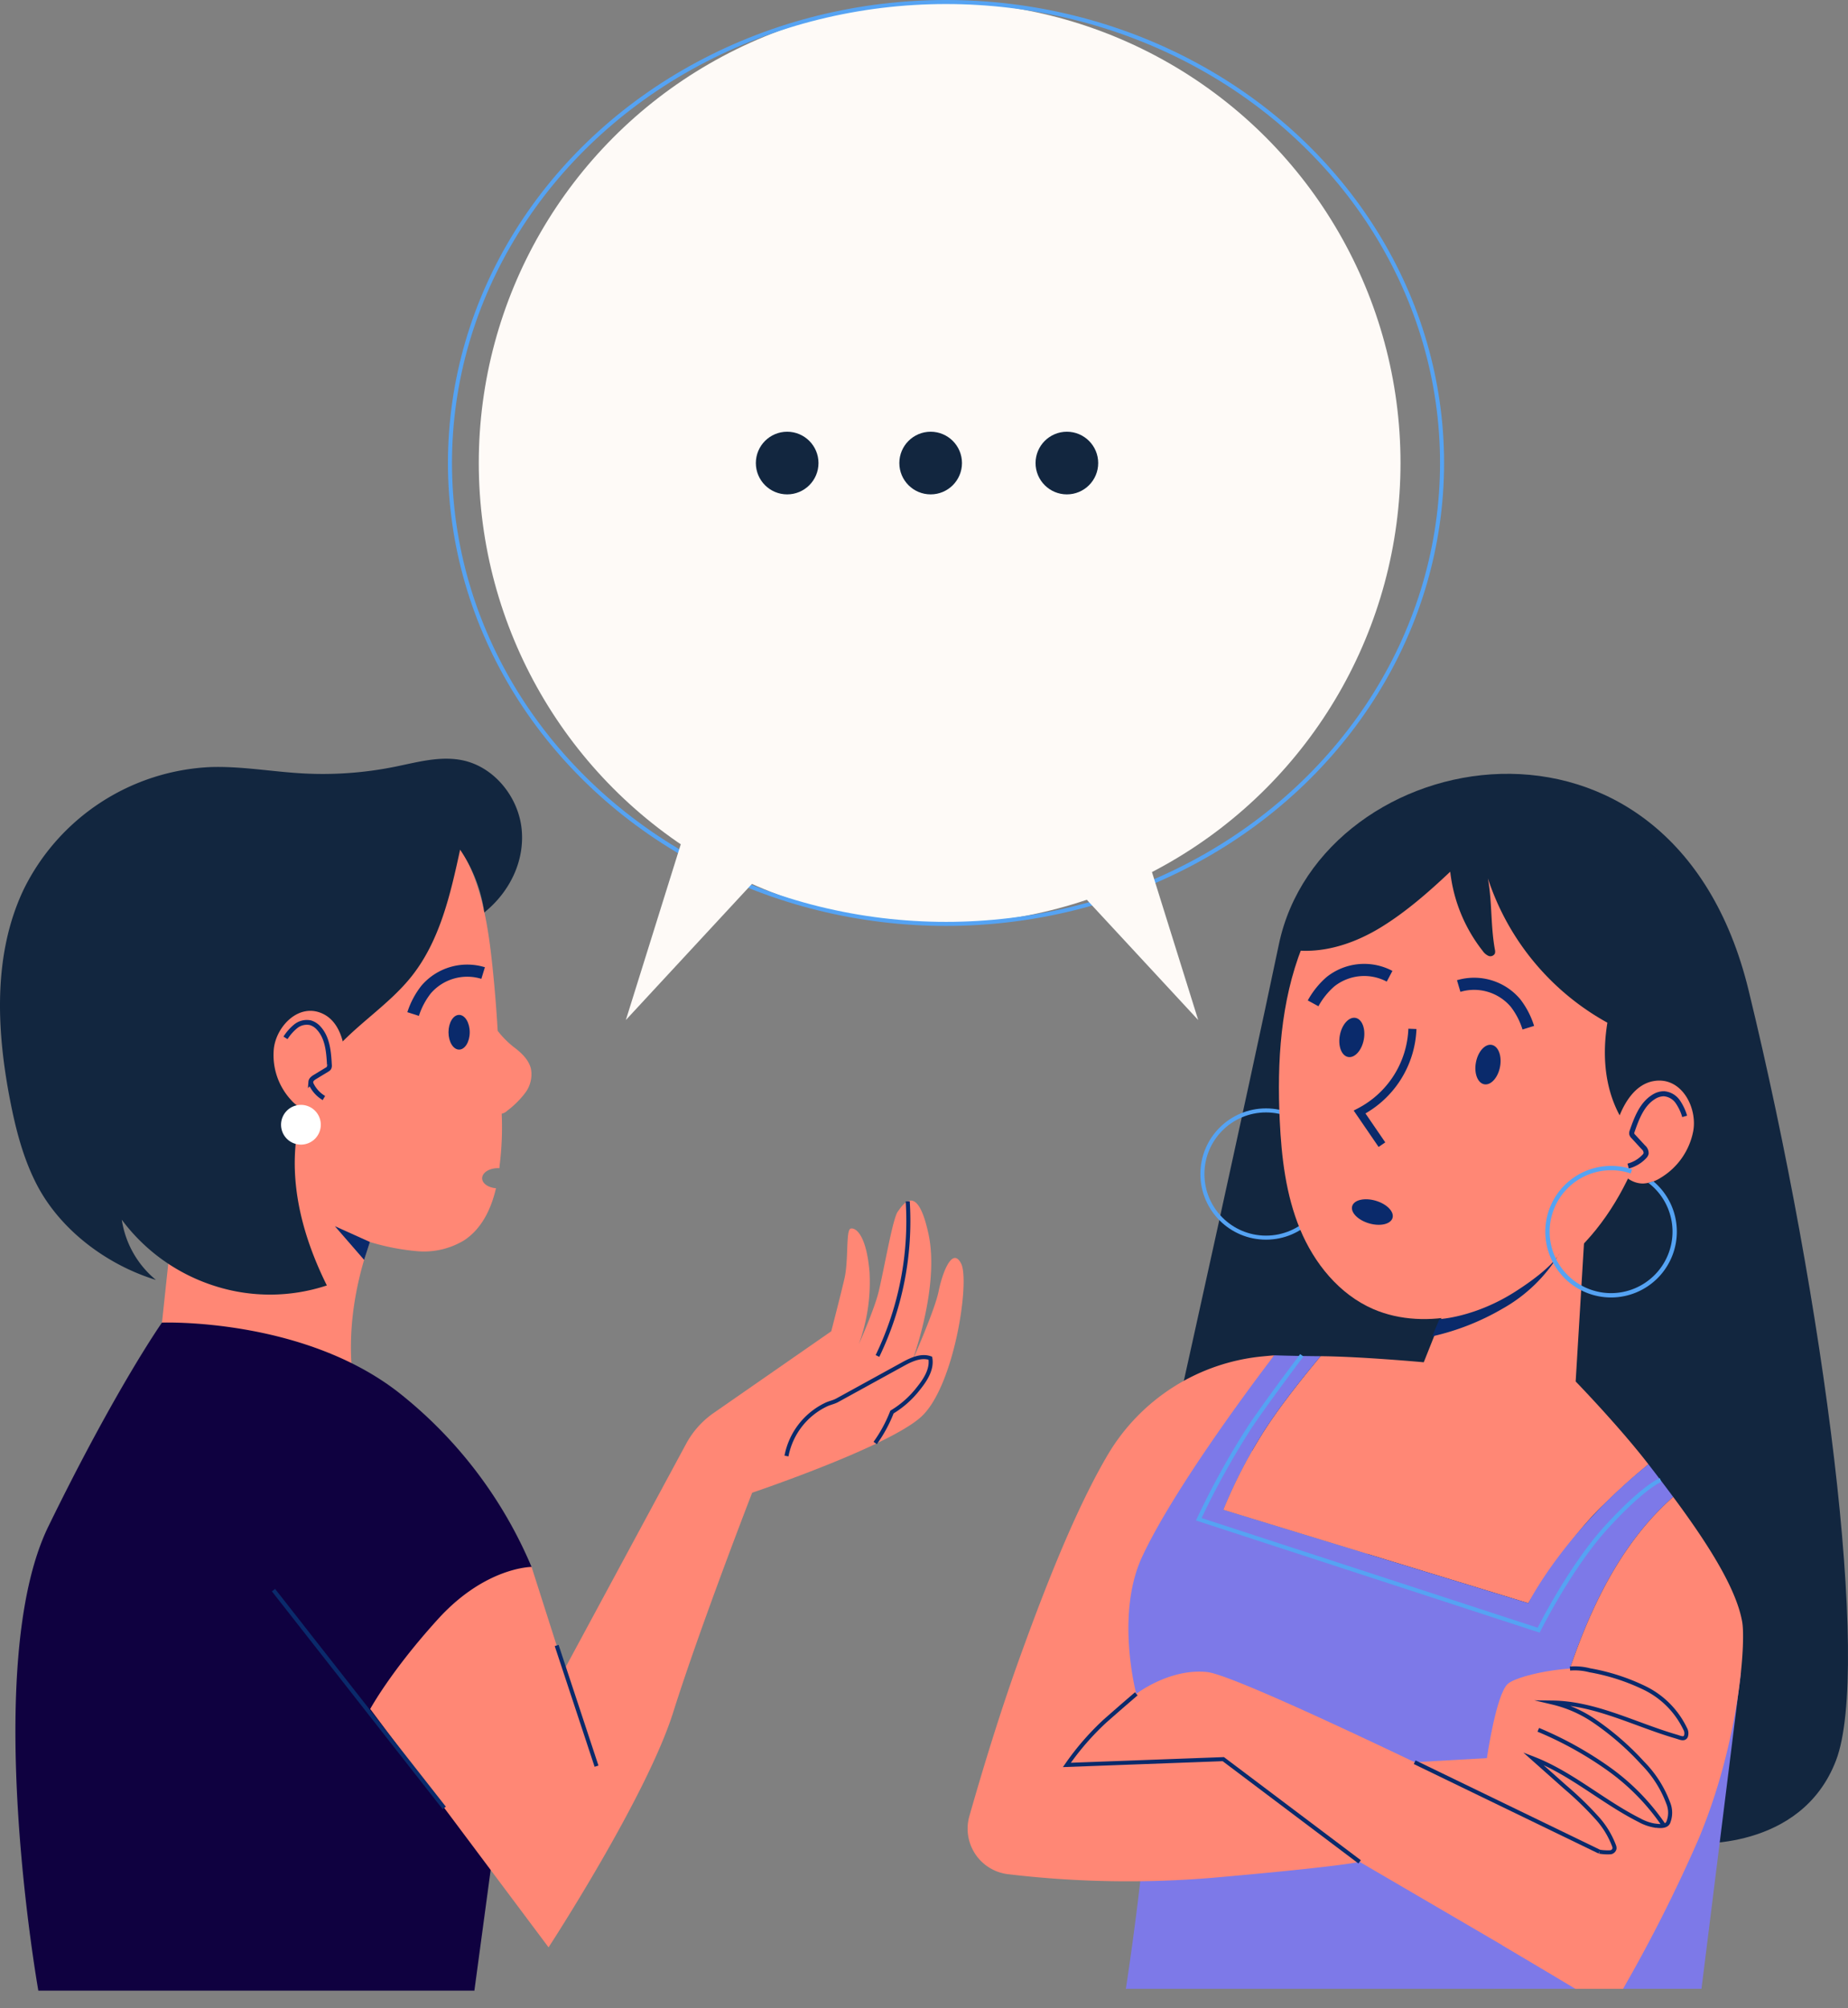 <svg xmlns="http://www.w3.org/2000/svg" width="457.195" height="496.731" viewBox="0 0 457.195 496.731">
  <rect x="0" y="0" width="457.195" height="496.731" fill="#808080" stroke="none"/>
  <g id="img5" transform="translate(2668.615 1905.892)">
    <g id="Grupo_88573" data-name="Grupo 88573" transform="translate(-2668.615 -1718.221)">
      <path id="Trazado_145038" data-name="Trazado 145038" d="M-2527.677-1599.754c-.489-2.089-2.111-3.713-3.793-5.044a22.571,22.571,0,0,1-4.439-4.363q-.456-7.928-1.284-15.83c-.765-7.294-1.784-14.629-4.28-21.524s-6.587-13.389-12.533-17.682a236.642,236.642,0,0,1-19.985,18.966c-4.725,3.919-11.279,5.943-15.861,10.028-6.066,5.407-11.95,11.217-15.921,18.306-5.677,10.138-7.009,22.056-8.229,33.612-1.644,15.563-3.312,30.733-4.956,46.3a161.965,161.965,0,0,0,47.772,17.278c-2.342-12.306-.508-25.411,3.664-37.222a57.3,57.3,0,0,0,11.77,2.282,19.22,19.22,0,0,0,11.506-2.674c4.365-2.85,6.71-7.72,7.917-12.907-1.928-.155-3.424-1.194-3.424-2.467,0-1.379,1.751-2.5,3.913-2.5.116,0,.226.016.34.021.029-.263.06-.528.085-.791a76.445,76.445,0,0,0,.5-12.7,2.93,2.93,0,0,0,1.43-.784,22.558,22.558,0,0,0,4.412-4.4A7.615,7.615,0,0,0-2527.677-1599.754Z" transform="translate(2659.036 1676.477)" fill="#ff8775"/>
      <path id="Trazado_145039" data-name="Trazado 145039" d="M-2630.038-1550.481a23.9,23.9,0,0,1-8.446-14.887,46.012,46.012,0,0,0,22.939,16.363,44.8,44.8,0,0,0,27.794-.109c-4.4-8.864-7.54-18.494-7.911-28.383s2.192-20.067,8.237-27.9c5.891-7.636,14.654-12.639,20.648-20.194,7.013-8.838,9.6-20.288,11.993-31.313a36.9,36.9,0,0,1,5.984,15.532c6.234-5.027,10.039-12.651,9.238-20.619s-6.79-15.4-14.631-17.027c-5.562-1.154-11.263.5-16.833,1.619a90.052,90.052,0,0,1-22.694,1.626c-7.63-.423-15.219-1.818-22.856-1.565a54.253,54.253,0,0,0-46.192,30.287c-7.577,15.96-6.737,34.644-3.377,51.989,1.4,7.231,3.238,14.457,6.628,21C-2653.678-1562.8-2642.168-1554.206-2630.038-1550.481Z" transform="translate(2668.615 1679.411)" fill="#12263f"/>
      <g id="Grupo_88572" data-name="Grupo 88572" transform="translate(67.663 62.368)">
        <path id="Trazado_145040" data-name="Trazado 145040" d="M-2584.709-1592.643a16.372,16.372,0,0,0,4.3,12.59,8.5,8.5,0,0,0,3.495,2.411c3.073.981,6.521-.9,8.2-3.652s1.914-6.154,1.689-9.373c-.29-4.161-1.661-8.785-5.383-10.664C-2578.417-1604.36-2584.168-1598.279-2584.709-1592.643Z" transform="translate(2584.78 1602.137)" fill="#ff8775"/>
        <path id="Trazado_145041" data-name="Trazado 145041" d="M-2571.769-1579.891a7.939,7.939,0,0,1-3-3.16,1.622,1.622,0,0,1-.238-.842c.042-.563.579-.94,1.062-1.232q1.465-.89,2.93-1.777a1.363,1.363,0,0,0,.51-.444,1.345,1.345,0,0,0,.1-.736c-.171-3.192-.45-6.656-2.589-9.03a4.493,4.493,0,0,0-2.132-1.406,4.37,4.37,0,0,0-3.611.879,11.934,11.934,0,0,0-2.533,2.869s-2.2,6.212,1.294,11.121S-2571.769-1579.891-2571.769-1579.891Z" transform="translate(2584.234 1601.46)" fill="#ff8775" style="mix-blend-mode: multiply;isolation: isolate"/>
        <path id="Trazado_145042" data-name="Trazado 145042" d="M-2581.1-1594.771a11.922,11.922,0,0,1,2.532-2.869,4.372,4.372,0,0,1,3.612-.879,4.487,4.487,0,0,1,2.13,1.406c2.141,2.375,2.418,5.838,2.589,9.03a1.341,1.341,0,0,1-.1.736,1.355,1.355,0,0,1-.51.444q-1.465.888-2.93,1.777c-.483.292-1.021.669-1.062,1.232a1.622,1.622,0,0,0,.238.842,7.943,7.943,0,0,0,3,3.16" transform="translate(2584.071 1601.46)" fill="none" stroke="#0a2a6b" stroke-miterlimit="10" stroke-width="1.187"/>
      </g>
      <path id="Trazado_145043" data-name="Trazado 145043" d="M-2525.886-1596.6c0,2.37-1.175,4.292-2.625,4.292s-2.624-1.922-2.624-4.292,1.174-4.292,2.624-4.292S-2525.886-1598.969-2525.886-1596.6Z" transform="translate(2642.094 1664.264)" fill="#0a2a6b"/>
      <path id="Trazado_145044" data-name="Trazado 145044" d="M-2541.98-1603.723a19.456,19.456,0,0,1,3.232-6.086,13.412,13.412,0,0,1,14.087-4.054" transform="translate(2644.187 1666.883)" fill="none" stroke="#0a2a6b" stroke-miterlimit="10" stroke-width="3"/>
      <path id="Trazado_145045" data-name="Trazado 145045" d="M-2557.3-1532.231l-8.668-3.907,7.236,8.334Z" transform="translate(2648.814 1651.773)" fill="#0a2a6b"/>
      <path id="Trazado_145046" data-name="Trazado 145046" d="M-2550.341-1341.344h-107.878s-14.287-80.5,2.5-114.865,28.088-50.381,28.088-50.381,34.725-1.277,58.543,17.279a108.734,108.734,0,0,1,32.89,43.154Z" transform="translate(2667.703 1646.077)" fill="#0f0140"/>
      <path id="Trazado_145047" data-name="Trazado 145047" d="M-2476.967-1483.839l-30.139,55.85-8.108-25.38s-11.415,0-23.129,12.885-16.79,22.257-16.79,22.257l44.123,58.961s24.208-37.1,30.847-58.18,19.523-54.275,19.523-54.275,33.538-11.3,41.774-18.742,12.119-33.543,9.944-37.893-4.662,2.175-5.594,6.837-6.526,17.247-6.526,17.247,6.837-18.335,4.04-31.387-6.37-7.3-7.613-5.593-3.2,13.318-4.7,19.688c-1.052,4.447-4.933,13.1-4.933,13.1a44.948,44.948,0,0,0,2.642-17.868c-.778-9.168-3.418-11.032-4.662-10.722s-.466,7.769-1.553,12.43-3.255,12.975-3.255,12.975l-29.147,20.242A21.994,21.994,0,0,0-2476.967-1483.839Z" transform="translate(2646.724 1653.288)" fill="#ff8775"/>
      <line id="Línea_110" data-name="Línea 110" x1="42.244" y1="53.871" transform="translate(67.663 205.664)" fill="none" stroke="#0a2a6b" stroke-miterlimit="10" stroke-width="1"/>
      <path id="Trazado_145048" data-name="Trazado 145048" d="M-2497.981-1407.635c.254.795,9.862,29.853,9.862,29.853" transform="translate(2635.699 1626.984)" fill="none" stroke="#0a2a6b" stroke-miterlimit="10" stroke-width="1"/>
      <path id="Trazado_145049" data-name="Trazado 145049" d="M-2392.157-1543.746a76.787,76.787,0,0,1-7.485,38.251" transform="translate(2616.728 1653.24)" fill="none" stroke="#0a2a6b" stroke-miterlimit="10" stroke-width="1"/>
      <path id="Trazado_145050" data-name="Trazado 145050" d="M-2405.585-1474.761a34.346,34.346,0,0,0,4.151-7.662,23.85,23.85,0,0,0,6.521-5.8c1.747-2.163,3.44-4.775,2.969-7.515-2.231-.791-4.653.3-6.728,1.444l-16.31,8.966c-.857.471-1.78.624-2.668,1.033a17.787,17.787,0,0,0-9.883,12.753" transform="translate(2622.109 1644.031)" fill="none" stroke="#0a2a6b" stroke-miterlimit="10" stroke-width="1"/>
      <path id="Trazado_145051" data-name="Trazado 145051" d="M-2572.631-1568.4a4.915,4.915,0,0,1-4.916,4.916,4.915,4.915,0,0,1-4.916-4.916,4.916,4.916,0,0,1,4.916-4.916A4.916,4.916,0,0,1-2572.631-1568.4Z" transform="translate(2651.996 1658.945)" fill="#fff"/>
    </g>
    <g id="Grupo_88577" data-name="Grupo 88577" transform="translate(-2429.229 -1714.483)">
      <path id="Trazado_145052" data-name="Trazado 145052" d="M-2306.247-1522.194s15.532-69.839,23.94-109.885c10.414-49.6,97.261-66.506,116.2,11.41s30.3,167.733,21.643,190.458-35.71,20.561-35.71,20.561Z" transform="translate(2359.326 1674.215)" fill="#12263f"/>
      <circle id="Elipse_4712" data-name="Elipse 4712" cx="15.736" cy="15.736" r="15.736" transform="translate(58.089 83.261)" fill="none" stroke="#55a3f3" stroke-miterlimit="10" stroke-width="1"/>
      <path id="Trazado_145053" data-name="Trazado 145053" d="M-2160.51-1320.571l9.761-78.352-62.384,56.346-3.676,22.006Z" transform="translate(2342.073 1621.109)" fill="#7d79e8"/>
      <path id="Trazado_145054" data-name="Trazado 145054" d="M-2241.644-1659.391c-13.646,4.932-23.888,17-29.208,30.5s-6.218,28.352-5.533,42.845c.434,9.155,1.51,18.424,5.012,26.893s9.7,16.138,18.1,19.787c6.628,2.876,14.214,3.079,21.268,1.509s13.633-4.823,19.767-8.642c20.111-12.517,27.4-34.123,31.718-57.414,1.484-8,10.6-14.681,8.017-22.4-4.025-12.022-14.114-21.325-25.569-26.759s-24.235-7.406-36.873-8.416" transform="translate(2353.604 1671.759)" fill="#ff8775"/>
      <path id="Trazado_145055" data-name="Trazado 145055" d="M-2194.235-1611.156a63.273,63.273,0,0,1-29.562-35.7c1.086,6.074.643,11.538,1.729,17.612a1.848,1.848,0,0,1-.005.989,1.257,1.257,0,0,1-1.6.56,3.436,3.436,0,0,1-1.405-1.209,38.577,38.577,0,0,1-8.037-19.6c-5.272,4.981-11.012,10.009-17.2,13.788s-13.4,6.274-20.629,5.7a93.719,93.719,0,0,1,8.307-17.272,44.691,44.691,0,0,1,6.74-8.8,37.345,37.345,0,0,1,12.236-7.644c18.151-7.274,39.491-3.383,56.112,6.918,5.779,3.581,11.2,8,14.805,13.764,5.093,8.14,6.1,18.136,6.378,27.735.27,9.433-.882,25.458-2.957,34.663S-2199.327-1579.819-2194.235-1611.156Z" transform="translate(2352.516 1672.719)" fill="#12263f"/>
      <g id="Grupo_88574" data-name="Grupo 88574" transform="translate(159.595 75.875)">
        <path id="Trazado_145056" data-name="Trazado 145056" d="M-2154.356-1567.655a17.264,17.264,0,0,1-8.044,11.5,8.956,8.956,0,0,1-4.247,1.418c-3.4.094-6.344-2.82-7.235-6.1s-.134-6.8,1.036-9.99c1.514-4.13,4.258-8.413,8.581-9.225C-2157.3-1581.369-2153.252-1573.522-2154.356-1567.655Z" transform="translate(2174.273 1580.205)" fill="#ff8775"/>
        <path id="Trazado_145057" data-name="Trazado 145057" d="M-2169.539-1558.276a8.359,8.359,0,0,0,3.961-2.323,1.7,1.7,0,0,0,.488-.782,1.922,1.922,0,0,0-.714-1.561l-2.447-2.659a1.413,1.413,0,0,1-.387-.6,1.419,1.419,0,0,1,.116-.775c1.109-3.183,2.406-6.61,5.27-8.389a4.74,4.74,0,0,1,2.571-.8,4.607,4.607,0,0,1,3.4,1.949,12.552,12.552,0,0,1,1.725,3.649s.408,6.939-4.571,10.887S-2169.539-1558.276-2169.539-1558.276Z" transform="translate(2173.359 1579.426)" fill="#ff8775" style="mix-blend-mode: multiply;isolation: isolate"/>
        <path id="Trazado_145058" data-name="Trazado 145058" d="M-2155.555-1570.565a12.552,12.552,0,0,0-1.725-3.649,4.607,4.607,0,0,0-3.4-1.949,4.74,4.74,0,0,0-2.571.8c-2.864,1.779-4.161,5.205-5.27,8.389a1.419,1.419,0,0,0-.116.775,1.413,1.413,0,0,0,.387.6l2.447,2.659a1.922,1.922,0,0,1,.714,1.561,1.7,1.7,0,0,1-.488.782,8.359,8.359,0,0,1-3.961,2.323" transform="translate(2173.359 1579.426)" fill="none" stroke="#0a2a6b" stroke-miterlimit="10" stroke-width="1.252"/>
      </g>
      <path id="Trazado_145059" data-name="Trazado 145059" d="M-2252.024-1594.015c-.511,2.669-2.249,4.58-3.882,4.267s-2.54-2.731-2.029-5.4,2.249-4.58,3.882-4.268S-2251.512-1596.685-2252.024-1594.015Z" transform="translate(2350.034 1659.792)" fill="#0a2a6b"/>
      <path id="Trazado_145060" data-name="Trazado 145060" d="M-2210.27-1585.7c-.515,2.689-2.266,4.614-3.909,4.3s-2.56-2.75-2.044-5.439,2.266-4.614,3.91-4.3S-2209.754-1588.392-2210.27-1585.7Z" transform="translate(2341.987 1658.196)" fill="#0a2a6b"/>
      <path id="Trazado_145061" data-name="Trazado 145061" d="M-2266.106-1605.842a19.427,19.427,0,0,1,4.321-5.37,13.411,13.411,0,0,1,14.6-1.33" transform="translate(2351.582 1662.619)" fill="none" stroke="#0a2a6b" stroke-miterlimit="10" stroke-width="3"/>
      <path id="Trazado_145062" data-name="Trazado 145062" d="M-2204.258-1599a19.423,19.423,0,0,0-3.174-6.118,13.411,13.411,0,0,0-14.047-4.189" transform="translate(2342.974 1661.802)" fill="none" stroke="#0a2a6b" stroke-miterlimit="10" stroke-width="3"/>
      <path id="Trazado_145063" data-name="Trazado 145063" d="M-2238.788-1596.045a24.231,24.231,0,0,1-13.066,20.573l5.525,8.07" transform="translate(2348.833 1659.135)" fill="none" stroke="#0a2a6b" stroke-miterlimit="10" stroke-width="2"/>
      <path id="Trazado_145064" data-name="Trazado 145064" d="M-2244.162-1539.2c-.453,1.547-3.055,2.147-5.811,1.339s-4.623-2.716-4.17-4.264,3.055-2.147,5.811-1.339S-2243.708-1540.75-2244.162-1539.2Z" transform="translate(2349.288 1649.062)" fill="#0a2a6b"/>
      <g id="Grupo_88575" data-name="Grupo 88575" transform="translate(38.952 105.27)">
        <path id="Trazado_145065" data-name="Trazado 145065" d="M-2293.637-1467l75.459,23.1s9.436-15.519,18.248-24c5.058-4.871,7.308-6.879,11.471-10.358-7.272-9.43-18-20.487-18-20.487l2.714-45.033-33.57,23.392-6.726,16.893s-15.57-1.429-25.519-1.5c-3.953,4.709-10.519,12.839-14.676,19.594A122.128,122.128,0,0,0-2293.637-1467Z" transform="translate(2317.941 1543.784)" fill="#ff8775"/>
        <path id="Trazado_145066" data-name="Trazado 145066" d="M-2188.139-1460.968c-2.042-2.754-4.112-5.465-6.128-8.079-21.011,16.842-29.719,34.363-29.719,34.363l-75.459-23.1a122.177,122.177,0,0,1,9.4-18.4c4.157-6.755,10.724-14.884,14.675-19.594-6.388-.048-11.466-.218-11.466-.218s-11.843,12.365-28.129,40.493-5.33,39.677-3.257,54.185-5.33,62.026-5.33,62.026h91.185a590.275,590.275,0,0,1,14.054-64.1C-2212.414-1424.578-2204.57-1446.506-2188.139-1460.968Z" transform="translate(2323.75 1534.567)" fill="#7d79e8"/>
      </g>
      <path id="Trazado_145067" data-name="Trazado 145067" d="M-2296.149-1496l-2.792.261a50.04,50.04,0,0,0-38.423,24.394c-8.683,14.7-16.767,36.367-21.582,49.655-5.167,14.261-9.712,29.42-12.63,39.678a11.34,11.34,0,0,0,9.565,14.365,251.4,251.4,0,0,0,50.719.879c32.006-2.8,36.258-3.937,36.258-3.937l45.31,26.473,9.659-30.982s-83.357-41.438-92.658-42.433-17.558,5.393-17.558,5.393-5.237-19.573,1.459-33.936C-2319.991-1465.133-2296.149-1496-2296.149-1496Z" transform="translate(2372.012 1639.837)" fill="#ff8775"/>
      <path id="Trazado_145068" data-name="Trazado 145068" d="M-2239.738-1376.639l21.714-1.227s2.3-15.952,5.215-18.406,18.713-5.468,26.076-2.887-19.069,36.884-19.069,36.884Z" transform="translate(2346.496 1621.346)" fill="#ff8775"/>
      <path id="Trazado_145069" data-name="Trazado 145069" d="M-2324.41-1392.241s-2.657,2.249-7.768,6.747a66.072,66.072,0,0,0-9.406,10.837l38.7-1.432,33.722,25.4" transform="translate(2366.143 1619.82)" fill="none" stroke="#0a2a6b" stroke-miterlimit="10" stroke-width="1"/>
      <g id="Grupo_88576" data-name="Grupo 88576" transform="translate(132.19 178.869)">
        <path id="Trazado_145070" data-name="Trazado 145070" d="M-2171.744-1297.059s1.143-1.826,2.911-4.785h-12.778Z" transform="translate(2203.093 1423.514)" fill="none"/>
        <path id="Trazado_145071" data-name="Trazado 145071" d="M-2148.781-1421.671c-1.5-8.595-9.036-20.079-17.073-30.923-16.431,14.462-24.275,36.39-30.176,57.567-4.927,17.68-8.943,35.2-12.2,53.267l18.173,10.836h11.8a375.77,375.77,0,0,0,18.609-36.894C-2149.556-1391.759-2147.871-1416.462-2148.781-1421.671Z" transform="translate(2208.227 1452.594)" fill="#ff8775"/>
      </g>
      <path id="Trazado_145072" data-name="Trazado 145072" d="M-2189.545-1400.014a14.8,14.8,0,0,1,4.923.438,51.314,51.314,0,0,1,13.635,4.42,21.542,21.542,0,0,1,9.925,10.031,2.248,2.248,0,0,1,.179,1.9c-.445.841-1.458.3-2.371.035-10.2-2.963-19.966-8.27-30.586-8.408a30.868,30.868,0,0,1,10.507,4.69,68.234,68.234,0,0,1,11.779,10.281,27.928,27.928,0,0,1,6.288,9.835,6.338,6.338,0,0,1,0,4.9c-.588,1.1-2.331.865-3.564.681a11.825,11.825,0,0,1-3.5-1.271c-9.092-4.564-16.862-11.634-26.357-15.286,2.615,2.323,5.455,4.856,8.069,7.178a82.605,82.605,0,0,1,7.642,7.4,21.488,21.488,0,0,1,4.32,7,1.619,1.619,0,0,1,.122.7,1.174,1.174,0,0,1-.978.922,12.715,12.715,0,0,1-2.753-.144" transform="translate(2338.578 1621.334)" fill="none" stroke="#0a2a6b" stroke-miterlimit="10" stroke-width="1"/>
      <line id="Línea_111" data-name="Línea 111" x2="45.704" y2="22.134" transform="translate(110.602 244.49)" fill="none" stroke="#0a2a6b" stroke-miterlimit="10" stroke-width="1"/>
      <path id="Trazado_145073" data-name="Trazado 145073" d="M-2197.08-1381.219a89.281,89.281,0,0,1,17.424,9.669,55.153,55.153,0,0,1,13.834,14.248" transform="translate(2338.267 1617.694)" fill="none" stroke="#0a2a6b" stroke-miterlimit="10" stroke-width="1"/>
      <path id="Trazado_145074" data-name="Trazado 145074" d="M-2227.811-1510.983s8.756-.414,18.714-6.763c9.506-6.061,11.009-9.5,11.009-9.5a38.256,38.256,0,0,1-14.122,13.692,60.936,60.936,0,0,1-17.39,6.839Z" transform="translate(2344.54 1645.864)" fill="#0a2a6b"/>
      <path id="Trazado_145075" data-name="Trazado 145075" d="M-2178.662-1521.5a16.291,16.291,0,0,1-16.273-16.274,16.29,16.29,0,0,1,16.273-16.273,16.253,16.253,0,0,1,5.2.849l-.342,1.016a15.2,15.2,0,0,0-4.857-.793,15.217,15.217,0,0,0-15.2,15.2,15.218,15.218,0,0,0,15.2,15.2,15.218,15.218,0,0,0,15.2-15.2,15.177,15.177,0,0,0-5.419-11.636l-.556-.429,1.247-.392a16.249,16.249,0,0,1,5.8,12.457A16.291,16.291,0,0,1-2178.662-1521.5Z" transform="translate(2337.854 1651.035)" fill="#55a3f3"/>
      <path id="Trazado_145076" data-name="Trazado 145076" d="M-2162.228-1548.815" transform="translate(2331.544 1650.025)" fill="none" stroke="#55a3f3" stroke-miterlimit="10" stroke-width="1"/>
      <path id="Trazado_145077" data-name="Trazado 145077" d="M-2168.542-1552.369" transform="translate(2332.762 1650.71)" fill="none" stroke="#55a3f3" stroke-miterlimit="10" stroke-width="1"/>
      <path id="Trazado_145078" data-name="Trazado 145078" d="M-2275.658-1496s-8.324,11-12.79,17.632a197.144,197.144,0,0,0-12.7,22.923l84.088,27.44s7.844-15.8,17.009-25.753,13.136-11.379,13.136-11.379" transform="translate(2358.342 1639.837)" fill="none" stroke="#55a3f3" stroke-miterlimit="10" stroke-width="1"/>
    </g>
    <g id="Grupo_88579" data-name="Grupo 88579" transform="translate(-2557.292 -1905.392)">
      <g id="Grupo_88578" data-name="Grupo 88578" transform="translate(0)">
        <circle id="Elipse_4713" data-name="Elipse 4713" cx="114.017" cy="114.017" r="114.017" transform="translate(7.128)" fill="#fefaf7"/>
        <ellipse id="Elipse_4714" data-name="Elipse 4714" cx="122.721" cy="114.017" rx="122.721" ry="114.017" fill="none" stroke="#55a3f3" stroke-miterlimit="10" stroke-width="1"/>
        <path id="Trazado_145079" data-name="Trazado 145079" d="M-2310.307-1604.594l-37.577-40.563,22.921-6.323Z" transform="translate(2495.421 1856.411)" fill="#fefaf7"/>
        <path id="Trazado_145080" data-name="Trazado 145080" d="M-2476.777-1604.594l37.577-40.563-22.921-6.323Z" transform="translate(2520.286 1856.411)" fill="#fefaf7"/>
      </g>
    </g>
    <circle id="Elipse_4715" data-name="Elipse 4715" cx="7.748" cy="7.748" r="7.748" transform="translate(-2481.617 -1799.098)" fill="#12263f"/>
    <circle id="Elipse_4716" data-name="Elipse 4716" cx="7.748" cy="7.748" r="7.748" transform="translate(-2446.119 -1799.098)" fill="#12263f"/>
    <circle id="Elipse_4717" data-name="Elipse 4717" cx="7.748" cy="7.748" r="7.748" transform="translate(-2412.417 -1799.098)" fill="#12263f"/>
  </g>
</svg>
